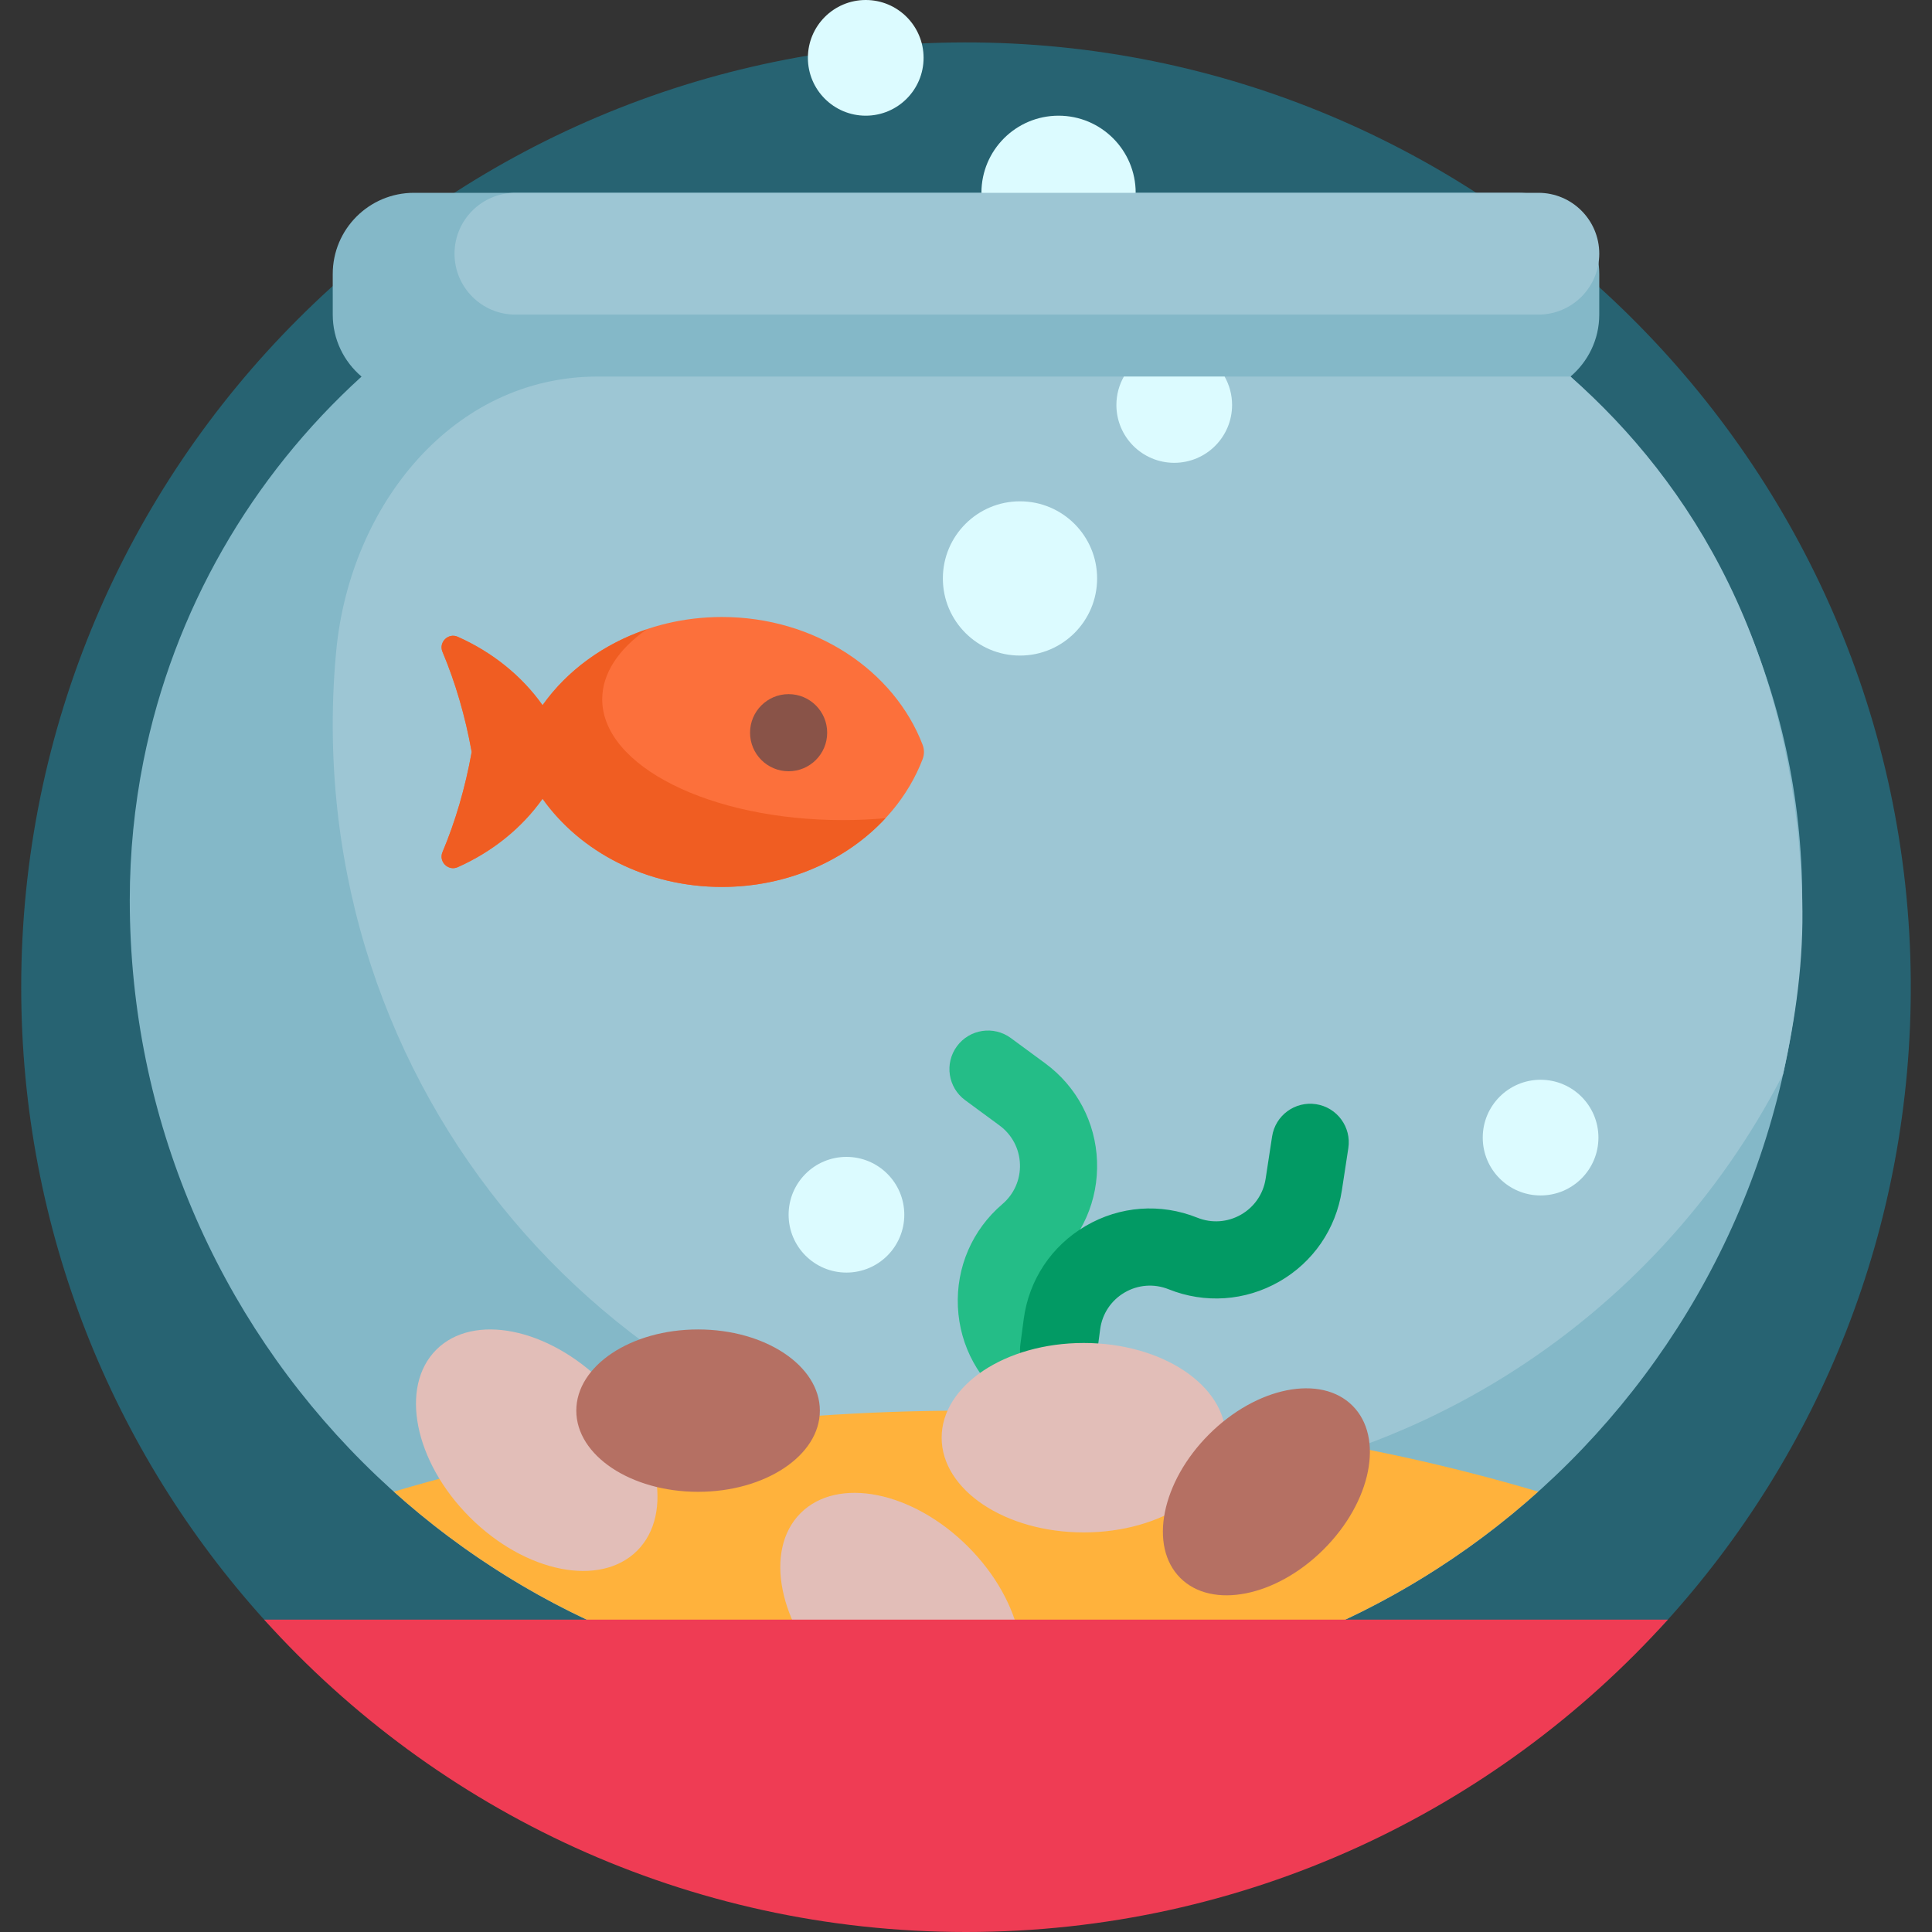 <?xml version="1.0" encoding="iso-8859-1"?>
<!-- Generator: Adobe Illustrator 19.0.0, SVG Export Plug-In . SVG Version: 6.00 Build 0)  -->
<svg xmlns="http://www.w3.org/2000/svg" xmlns:xlink="http://www.w3.org/1999/xlink" version="1.1" id="Capa_1" x="0px" y="0px" viewBox="0 0 501 501" style="enable-background:new 0 0 501 501;" xml:space="preserve" width="512" height="512">
<rect x="0" y="0" width="501" height="501" fill="#333333" stroke="none"/>
<g>
	<path style="fill:#276372;" d="M68.507,420.009C29.346,376.584,5.5,319.079,5.5,256c0-135.156,109.441-244.75,244.538-245   c134.35-0.248,244.478,108.83,245.455,243.177c0.467,64.206-23.772,122.741-63.768,166.68   c-6.746,7.411-16.298,11.643-26.319,11.643H96.503C85.821,432.5,75.66,427.941,68.507,420.009z"/>
	<path style="fill:#84B8C8;" d="M467.349,233.427L467.349,233.427c0,113.804-92.256,206.06-206.059,206.06h-21.58   c-113.803,0-206.059-92.256-206.059-206.059v0c0-12.34,1.219-24.396,3.542-36.053c7.81-39.184,28.106-73.862,56.561-99.722   c-4.564-3.862-7.469-9.624-7.469-16.071V71.053C86.284,59.426,95.71,50,107.337,50h109.74h66.845h109.74   c11.627,0,21.053,9.426,21.053,21.053V81.58c0,6.445-2.904,12.206-7.465,16.068C444.17,131.202,467.349,179.607,467.349,233.427z"/>
	<path style="fill:#9DC6D4;" d="M467.349,233.427c0.44,15.502-1.726,30.612-4.973,45.141   c-33.011,64.363-100.069,108.384-177.4,108.285c-108.561-0.14-196.465-86.311-198.651-194.851   c-0.156-7.75,0.131-15.401,0.839-22.931c0.023-0.248,0.047-0.497,0.072-0.745c3.721-37.372,30.196-70.68,67.752-70.68h80.922   h171.34C438.5,125.167,465.5,168.25,467.349,233.427z M133.654,81.58h142.11h123.162c8.721,0,15.79-7.069,15.79-15.79v0   c0-8.721-7.069-15.79-15.79-15.79H294.5l-0.612-0.181C281.024,46.023,267.329,46.086,254.5,50l0,0H133.654   c-8.721,0-15.79,7.069-15.79,15.79v0C117.864,74.511,124.933,81.58,133.654,81.58z"/>
	<path style="fill:#FFB23C;" d="M250.5,365.8c52.71,0,102.875,7.493,148.378,21.01c-36.482,32.747-84.705,52.677-137.587,52.677   h-21.58c-52.883,0-101.105-19.93-137.587-52.677C147.625,373.293,197.79,365.8,250.5,365.8z"/>
	<path style="fill:#24BD87;" d="M281.741,365.762c-1.947,2.763-5.04,4.239-8.182,4.239c-1.991,0-4.002-0.593-5.753-1.828   l-5.448-3.841c-8.394-5.915-13.482-15.192-13.959-25.451c-0.477-10.261,3.728-19.971,11.538-26.641   c3.04-2.597,4.7-6.377,4.555-10.372c-0.146-3.994-2.075-7.644-5.295-10.012l-8.919-6.562c-4.449-3.272-5.403-9.532-2.13-13.981   c3.273-4.448,9.531-5.402,13.981-2.13l8.92,6.562c8.167,6.008,13.062,15.265,13.43,25.396c0.369,10.133-3.842,19.721-11.551,26.306   c-3.079,2.63-4.737,6.459-4.549,10.504c0.188,4.045,2.193,7.702,5.503,10.034l5.449,3.842   C283.844,355.009,284.924,361.248,281.741,365.762z"/>
	<path style="fill:#029A64;" d="M349.644,297.73l-1.674,10.946c-1.533,10.022-7.462,18.653-16.267,23.68   c-8.805,5.028-19.252,5.746-28.662,1.972c-3.758-1.508-7.92-1.2-11.415,0.844c-3.496,2.043-5.805,5.516-6.336,9.53l-0.875,6.61   c-0.724,5.475-5.75,9.326-11.225,8.601c-3.351-0.443-6.094-2.498-7.551-5.281c-0.924-1.764-1.332-3.82-1.05-5.944l0.875-6.608   c1.346-10.18,7.203-18.992,16.07-24.174c8.868-5.183,19.421-5.963,28.953-2.139c3.711,1.488,7.83,1.205,11.302-0.777   c3.471-1.982,5.808-5.385,6.412-9.336l1.674-10.946c0.835-5.46,5.938-9.209,11.397-8.374   C346.729,287.168,350.478,292.269,349.644,297.73z"/>
	<path style="fill:#E2BEB8;" d="M165.235,402.113c-9.592,9.592-29.032,5.704-43.42-8.684s-18.276-33.828-8.684-43.42   c9.592-9.592,29.032-5.704,43.42,8.684S174.828,392.521,165.235,402.113z M251.025,401.065   c-14.388-14.388-33.828-18.276-43.42-8.684c-9.592,9.592-5.704,29.032,8.684,43.42c14.388,14.388,33.828,18.276,43.42,8.684   C269.302,434.893,265.414,415.453,251.025,401.065z M317.871,372.818c0,13.565-16.495,24.562-36.843,24.562   c-20.348,0-36.843-10.997-36.843-24.562s16.495-24.562,36.843-24.562C301.375,348.256,317.871,359.252,317.871,372.818z"/>
	<path style="fill:#B57063;" d="M212.604,365.8c0,11.627-14.139,21.053-31.58,21.053s-31.58-9.426-31.58-21.053   c0-11.627,14.139-21.053,31.58-21.053S212.604,354.173,212.604,365.8z M313.51,371.966c-12.333,12.333-15.665,28.996-7.443,37.217   s24.885,4.889,37.217-7.443c12.333-12.333,15.665-28.996,7.443-37.217C342.506,356.301,325.843,359.634,313.51,371.966z"/>
	<path style="fill:#FC703B;" d="M239.25,196.864c-7.4,19.275-27.898,33.136-52.04,33.136c-19.589,0-36.774-9.129-46.515-22.868   c-5.363,7.561-12.971,13.731-22.005,17.744c-2.453,1.09-4.992-1.427-3.949-3.9c3.308-7.846,5.89-16.591,7.579-25.976   c-1.689-9.385-4.271-18.13-7.579-25.976c-1.043-2.473,1.497-4.989,3.949-3.9c9.034,4.013,16.642,10.183,22.005,17.744   C150.435,169.129,167.62,160,187.209,160c24.142,0,44.64,13.862,52.04,33.136C239.711,194.339,239.711,195.661,239.25,196.864z"/>
	<path style="fill:#F05D22;" d="M229.625,212.169C219.541,223.055,204.291,230,187.209,230c-19.589,0-36.774-9.129-46.515-22.868   c-5.363,7.561-12.971,13.731-22.005,17.744c-2.453,1.09-4.992-1.427-3.949-3.9c3.308-7.846,5.89-16.591,7.579-25.976   c-1.689-9.385-4.271-18.13-7.579-25.976c-1.043-2.473,1.497-4.989,3.949-3.9c9.034,4.013,16.642,10.183,22.005,17.744   c6.322-8.917,15.79-15.871,27.005-19.669c-7.254,5.119-11.533,11.374-11.533,18.134c0,17.305,27.951,31.333,62.43,31.333   C222.363,212.667,226.044,212.49,229.625,212.169z"/>
	<path style="fill:#895348;" d="M214.5,190c0,5.523-4.477,10-10,10s-10-4.477-10-10s4.477-10,10-10S214.5,184.477,214.5,190z"/>
	<path style="fill:#EF3C54;" d="M432.503,420c-44.841,49.732-109.768,81-182.003,81s-137.162-31.268-182.003-81H432.503z"/>
	<path style="fill:#DCFBFF;" d="M294.5,50h-40c0-11.046,8.954-20,20-20S294.5,38.954,294.5,50z M219.5,300c-8.284,0-15,6.716-15,15   c0,8.284,6.716,15,15,15s15-6.716,15-15C234.5,306.716,227.784,300,219.5,300z M224.5,30c8.284,0,15-6.716,15-15   c0-8.284-6.716-15-15-15s-15,6.716-15,15C209.5,23.284,216.216,30,224.5,30z M264.5,130c-11.046,0-20,8.954-20,20   c0,11.046,8.954,20,20,20s20-8.954,20-20C284.5,138.954,275.546,130,264.5,130z M291.442,97.648   c-1.231,2.177-1.942,4.687-1.942,7.367c0,8.284,6.716,15,15,15s15-6.716,15-15c0-2.68-0.711-5.19-1.942-7.367H291.442z M399.5,280   c-8.284,0-15,6.716-15,15c0,8.284,6.716,15,15,15s15-6.716,15-15C414.5,286.716,407.784,280,399.5,280z"/>
</g>















</svg>
